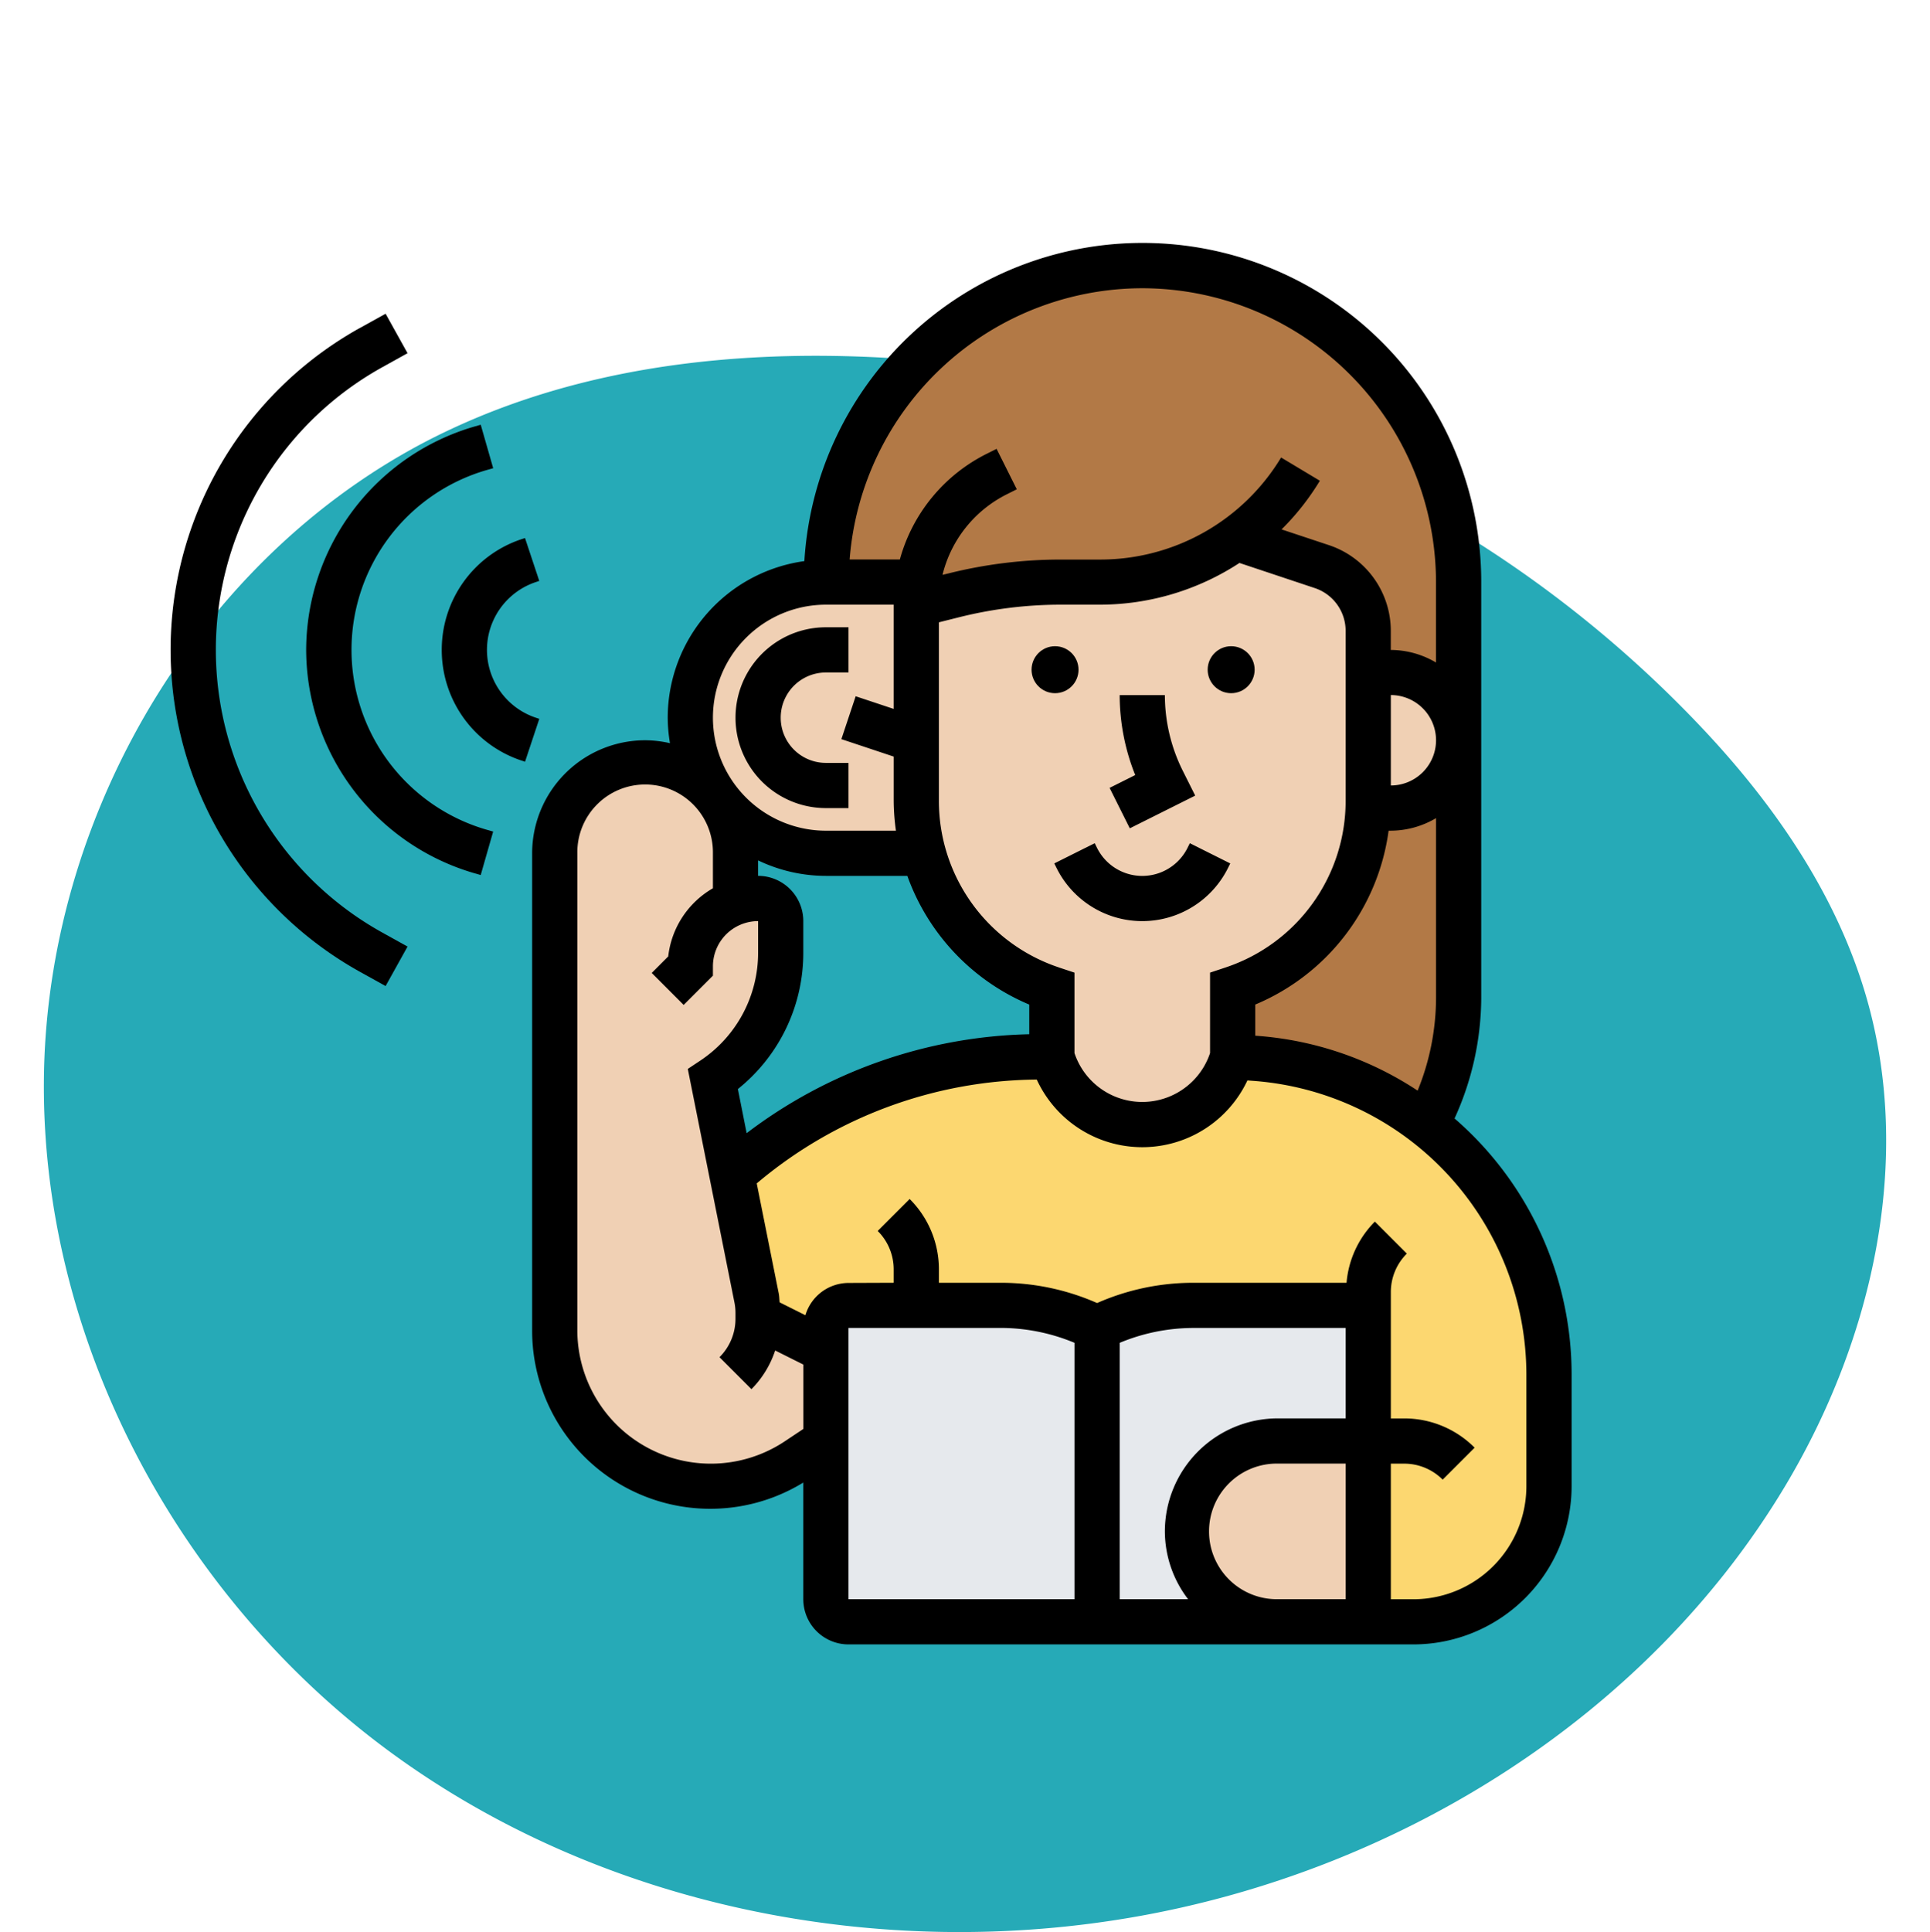 <svg xmlns="http://www.w3.org/2000/svg" width="132" height="132.108" viewBox="0 0 132 132.108">
  <g id="Grupo_1102432" data-name="Grupo 1102432" transform="translate(-736 -2436)">
    <g id="Grupo_1102428" data-name="Grupo 1102428" transform="translate(-315 -24.736)">
      <g id="Grupo_1102404" data-name="Grupo 1102404" transform="translate(658.667 149.711)">
        <path id="_12068" data-name="12068" d="M96.789,72.265c-12.9-1.782-26.531-1.346-38.272,4.293-16.282,7.82-26.975,25.551-27.385,43.609s9,35.8,23.53,46.529,33.7,14.528,51.472,11.308c17.921-3.248,34.743-13.777,44.091-29.409,5.994-10.023,8.8-22.4,5.485-33.6-2-6.76-6.086-12.75-10.894-17.906A80.487,80.487,0,0,0,96.789,72.265Z" transform="translate(364.214 2264.021)" fill="#26aab7"/>
      </g>
      <g id="escuchando" transform="translate(1062.667 2477.354)">
        <g id="Grupo_1102425" data-name="Grupo 1102425" transform="translate(26.274 1.546)">
          <g id="Grupo_1102415" data-name="Grupo 1102415" transform="translate(46.366 32.456)">
            <path id="Trazado_880891" data-name="Trazado 880891" d="M5,39v4.637l1.546.108a21.394,21.394,0,0,1,11.746,4.513A18.331,18.331,0,0,0,20.455,39.6V22a4.644,4.644,0,0,1-4.637,4.637H14.258A13.553,13.553,0,0,1,5,39Z" transform="translate(-5 -22)" fill="#b27946"/>
          </g>
          <g id="Grupo_1102416" data-name="Grupo 1102416" transform="translate(18.546)">
            <path id="Trazado_880892" data-name="Trazado 880892" d="M11.306,22.637a10.253,10.253,0,0,0-.124,1.546l2.581-.649a30.734,30.734,0,0,1,7.31-.9h2.736a15.862,15.862,0,0,0,9.289-3l5.827,1.947a4.623,4.623,0,0,1,3.168,4.389V28.82h1.546a4.63,4.63,0,0,1,4.637,4.637V22.637A21.637,21.637,0,1,0,5,22.637Z" transform="translate(-5 -1)" fill="#b27946"/>
          </g>
          <g id="Grupo_1102417" data-name="Grupo 1102417" transform="translate(12.117 54.093)">
            <path id="Trazado_880893" data-name="Trazado 880893" d="M13.612,53h5.811a14.642,14.642,0,0,1,6.553,1.546A14.642,14.642,0,0,1,32.529,53H44.522V74.638h3.091a9.281,9.281,0,0,0,9.273-9.273V57.7A21.648,21.648,0,0,0,36.794,36.108L35.249,36l-.077.232a6.448,6.448,0,0,1-6.1,4.4,6.38,6.38,0,0,1-3.756-1.221,6.527,6.527,0,0,1-2.349-3.184L22.885,36H22.1A31.617,31.617,0,0,0,1,44.052l1.685,8.439a4.619,4.619,0,0,1,.108,1.035v.247l4.637,2.318V54.546A1.55,1.55,0,0,1,8.975,53Z" transform="translate(-1 -36)" fill="#fcd770"/>
          </g>
          <g id="Grupo_1102418" data-name="Grupo 1102418" transform="translate(37.093 71.094)">
            <path id="Trazado_880894" data-name="Trazado 880894" d="M9,48.546V68.637H21.364a6.182,6.182,0,1,1,0-12.364h6.182V47H15.553A14.642,14.642,0,0,0,9,48.546Z" transform="translate(-9 -47)" fill="#e6e9ed"/>
          </g>
          <g id="Grupo_1102419" data-name="Grupo 1102419" transform="translate(18.546 71.094)">
            <path id="Trazado_880895" data-name="Trazado 880895" d="M21,56.273V67.092a1.55,1.55,0,0,0,1.546,1.546h17V48.546A14.642,14.642,0,0,0,32.993,47H22.546A1.55,1.55,0,0,0,21,48.546v7.728Z" transform="translate(-21 -47)" fill="#e6e9ed"/>
          </g>
          <g id="Grupo_1102420" data-name="Grupo 1102420" transform="translate(43.275 80.367)">
            <path id="Trazado_880896" data-name="Trazado 880896" d="M10.808,54.808a6.186,6.186,0,0,0,4.374,10.556h6.182V53H15.182A6.221,6.221,0,0,0,10.808,54.808Z" transform="translate(-9 -53)" fill="#f0d0b4"/>
          </g>
          <g id="Grupo_1102421" data-name="Grupo 1102421" transform="translate(0 34.002)">
            <path id="Trazado_880897" data-name="Trazado 880897" d="M45.364,32.551V29.182a6.192,6.192,0,0,0-.989-3.354,5.784,5.784,0,0,0-.819-1.02A6.186,6.186,0,0,0,33,29.182v32.6a10.677,10.677,0,0,0,16.6,8.887l1.947-1.3V63.184L46.91,60.865v-.247a4.619,4.619,0,0,0-.108-1.035l-1.685-8.439-1.3-6.507a10.46,10.46,0,0,0,4.637-8.67V33.819a1.55,1.55,0,0,0-1.546-1.546Z" transform="translate(-33 -23)" fill="#f0d0b4"/>
          </g>
          <g id="Grupo_1102422" data-name="Grupo 1102422" transform="translate(9.273 21.637)">
            <path id="Trazado_880898" data-name="Trazado 880898" d="M44.135,16.546A10.253,10.253,0,0,1,44.259,15H37.953a9.273,9.273,0,1,0,0,18.546H44.63a13.213,13.213,0,0,1-.495-3.586V16.546Z" transform="translate(-28.68 -15)" fill="#f0d0b4"/>
          </g>
          <g id="Grupo_1102423" data-name="Grupo 1102423" transform="translate(24.728 18.639)">
            <path id="Trazado_880899" data-name="Trazado 880899" d="M9,26.877v4.142A13.213,13.213,0,0,0,9.495,34.6a13.567,13.567,0,0,0,8.779,9.273v4.637l.077.232A6.527,6.527,0,0,0,20.7,51.93a6.38,6.38,0,0,0,3.756,1.221,6.448,6.448,0,0,0,6.1-4.4l.077-.232V43.878A13.553,13.553,0,0,0,39.9,31.514c.015-.17.015-.325.015-.495V19.4a4.623,4.623,0,0,0-3.168-4.389L30.916,13.06a15.862,15.862,0,0,1-9.289,3H18.891a30.734,30.734,0,0,0-7.31.9L9,17.6Z" transform="translate(-9 -13.06)" fill="#f0d0b4"/>
          </g>
          <g id="Grupo_1102424" data-name="Grupo 1102424" transform="translate(55.624 27.82)">
            <path id="Trazado_880900" data-name="Trazado 880900" d="M5.015,27.779c0,.17,0,.325-.015.495H6.561a4.637,4.637,0,1,0,0-9.273H5.015Z" transform="translate(-5 -19)" fill="#f0d0b4"/>
          </g>
        </g>
        <g id="Grupo_1102426" data-name="Grupo 1102426">
          <circle id="Elipse_12040" data-name="Elipse 12040" cx="1.606" cy="1.606" r="1.606" transform="translate(70.93 27.569)"/>
          <circle id="Elipse_12041" data-name="Elipse 12041" cx="1.606" cy="1.606" r="1.606" transform="translate(58.885 27.569)"/>
          <path id="Trazado_880901" data-name="Trazado 880901" d="M16.658,26.344l1.753-.876A14.708,14.708,0,0,1,17.349,20H20.44a11.6,11.6,0,0,0,1.219,5.165l.855,1.708L18.04,29.109Z" transform="translate(47.563 10.911)"/>
          <path id="Trazado_880902" data-name="Trazado 880902" d="M18.033,26.88a3.456,3.456,0,0,0,6.182,0l.162-.326,2.765,1.383-.162.325a6.547,6.547,0,0,1-11.712,0l-.162-.326,2.765-1.383Z" transform="translate(45.333 14.485)"/>
          <path id="Trazado_880903" data-name="Trazado 880903" d="M39.728,17v3.091H38.182a3.091,3.091,0,1,0,0,6.182h1.546v3.091H38.182a6.182,6.182,0,1,1,0-12.364Z" transform="translate(6.638 9.274)"/>
          <path id="Trazado_880904" data-name="Trazado 880904" d="M7.728,34a7.707,7.707,0,0,1,1.7.2,10.684,10.684,0,0,1-.155-1.748A10.826,10.826,0,0,1,18.619,21.75a23.168,23.168,0,0,1,46.293,1.433v28.43a20,20,0,0,1-1.825,8.247,23.173,23.173,0,0,1,8.007,17.472V85A10.833,10.833,0,0,1,60.276,95.823H21.637a3.094,3.094,0,0,1-3.091-3.091V84.755A12.182,12.182,0,0,1,0,74.328v-32.6A7.736,7.736,0,0,1,7.728,34ZM18.546,46.366v2.156a11.923,11.923,0,0,1-4.474,9.326l.6,3.017A33.141,33.141,0,0,1,34,54.1V52.073a15.06,15.06,0,0,1-8.338-8.8h-5.57a10.75,10.75,0,0,1-4.637-1.059v1.057A3.094,3.094,0,0,1,18.546,46.366Zm17.489,3.171,1.057.351v5.5a4.887,4.887,0,0,0,9.273,0v-5.5l1.057-.352a12,12,0,0,0,8.216-11.4V26.524a3.086,3.086,0,0,0-2.114-2.932l-5.148-1.717A17.459,17.459,0,0,1,38.9,24.728H36.165a28.65,28.65,0,0,0-6.935.853l-1.411.354v12.2a12.005,12.005,0,0,0,8.216,11.4ZM12.364,32.456a7.736,7.736,0,0,0,7.728,7.728h4.79a15.206,15.206,0,0,1-.153-2.048v-3.02l-3.579-1.193.978-2.932,2.6.865V24.728H20.092a7.736,7.736,0,0,0-7.728,7.728ZM41.729,3.091A20.106,20.106,0,0,0,21.716,21.637H25.15A11.477,11.477,0,0,1,31.113,14.4l.652-.326,1.383,2.765-.652.326a8.4,8.4,0,0,0-4.429,5.524l.417-.1a31.689,31.689,0,0,1,7.681-.946H38.9a14.446,14.446,0,0,0,12.324-6.978l2.651,1.59a17.228,17.228,0,0,1-2.62,3.326L54.5,20.659a6.178,6.178,0,0,1,4.227,5.865v1.3a6.119,6.119,0,0,1,3.091.859v-5.5A20.115,20.115,0,0,0,41.729,3.091ZM61.821,34a3.094,3.094,0,0,0-3.091-3.091v6.182A3.094,3.094,0,0,0,61.821,34Zm0,17.611V39.324a6.118,6.118,0,0,1-3.091.859h-.153a15.075,15.075,0,0,1-9.12,11.888V54.2l.105.008a22.96,22.96,0,0,1,11,3.749A16.893,16.893,0,0,0,61.821,51.613ZM55.639,92.732V83.459H51a4.637,4.637,0,1,0,0,9.273ZM45.185,74.185a13.134,13.134,0,0,0-5,1.017V92.732h4.677A7.648,7.648,0,0,1,43.275,88.1,7.736,7.736,0,0,1,51,80.367h4.637V74.185ZM21.637,92.732H37.093V75.2a13.134,13.134,0,0,0-5-1.017H21.637Zm3.091-21.637v-.906a3.706,3.706,0,0,0-1.093-2.638l2.185-2.185a6.776,6.776,0,0,1,2,4.824v.906h4.272a16.282,16.282,0,0,1,6.547,1.385,16.282,16.282,0,0,1,6.547-1.385H55.7a6.739,6.739,0,0,1,1.937-4.184L59.823,69.1a3.708,3.708,0,0,0-1.093,2.638v8.633h.906a6.776,6.776,0,0,1,4.824,2l-2.185,2.185a3.709,3.709,0,0,0-2.638-1.093H58.73v9.273h1.546A7.736,7.736,0,0,0,68,85V77.332A20.166,20.166,0,0,0,49.343,57.29l-.423-.031A7.945,7.945,0,0,1,34.512,57.2a30.057,30.057,0,0,0-19.151,7.1l1.507,7.533c.039.2.037.4.059.6l1.763.881a3.086,3.086,0,0,1,2.947-2.207ZM3.091,74.328a9.131,9.131,0,0,0,14.2,7.6l1.26-.839v-4.4l-1.929-.964A6.742,6.742,0,0,1,15,78.369l-2.185-2.185a3.708,3.708,0,0,0,1.093-2.638v-.383a3.746,3.746,0,0,0-.073-.731L10.646,56.472l.862-.573a8.849,8.849,0,0,0,3.947-7.377V46.366a3.094,3.094,0,0,0-3.091,3.091v.64l-2,2L8.18,49.91l1.128-1.13a6.179,6.179,0,0,1,3.056-4.66V41.729a4.637,4.637,0,1,0-9.273,0Z" transform="translate(24.728)"/>
          <path id="Trazado_880905" data-name="Trazado 880905" d="M45.685,20.7a7.968,7.968,0,0,1,5.456-7.57l.238-.079.975,2.933-.236.079a4.888,4.888,0,0,0,0,9.273l.238.079-.975,2.933-.24-.08A7.965,7.965,0,0,1,45.685,20.7Z" transform="translate(-27.139 7.12)"/>
          <path id="Trazado_880906" data-name="Trazado 880906" d="M47.724,23.434A15.954,15.954,0,0,1,59.246,8.158l.417-.119.852,2.972-.419.119a12.8,12.8,0,0,0,0,24.608l.417.119-.852,2.972-.416-.119A15.953,15.953,0,0,1,47.724,23.434Z" transform="translate(-38.451 4.386)"/>
          <path id="Trazado_880907" data-name="Trazado 880907" d="M64.469,4.1l1.751-.972,1.5,2.7L65.969,6.8a22.1,22.1,0,0,0,0,38.629l1.751.972-1.5,2.7-1.751-.972a25.185,25.185,0,0,1,0-44.032Z" transform="translate(-51.514 1.705)"/>
        </g>
      </g>
    </g>
    <rect id="Rectángulo_401745" data-name="Rectángulo 401745" width="132" height="132" transform="translate(736 2436)" fill="none"/>
  </g>
</svg>
